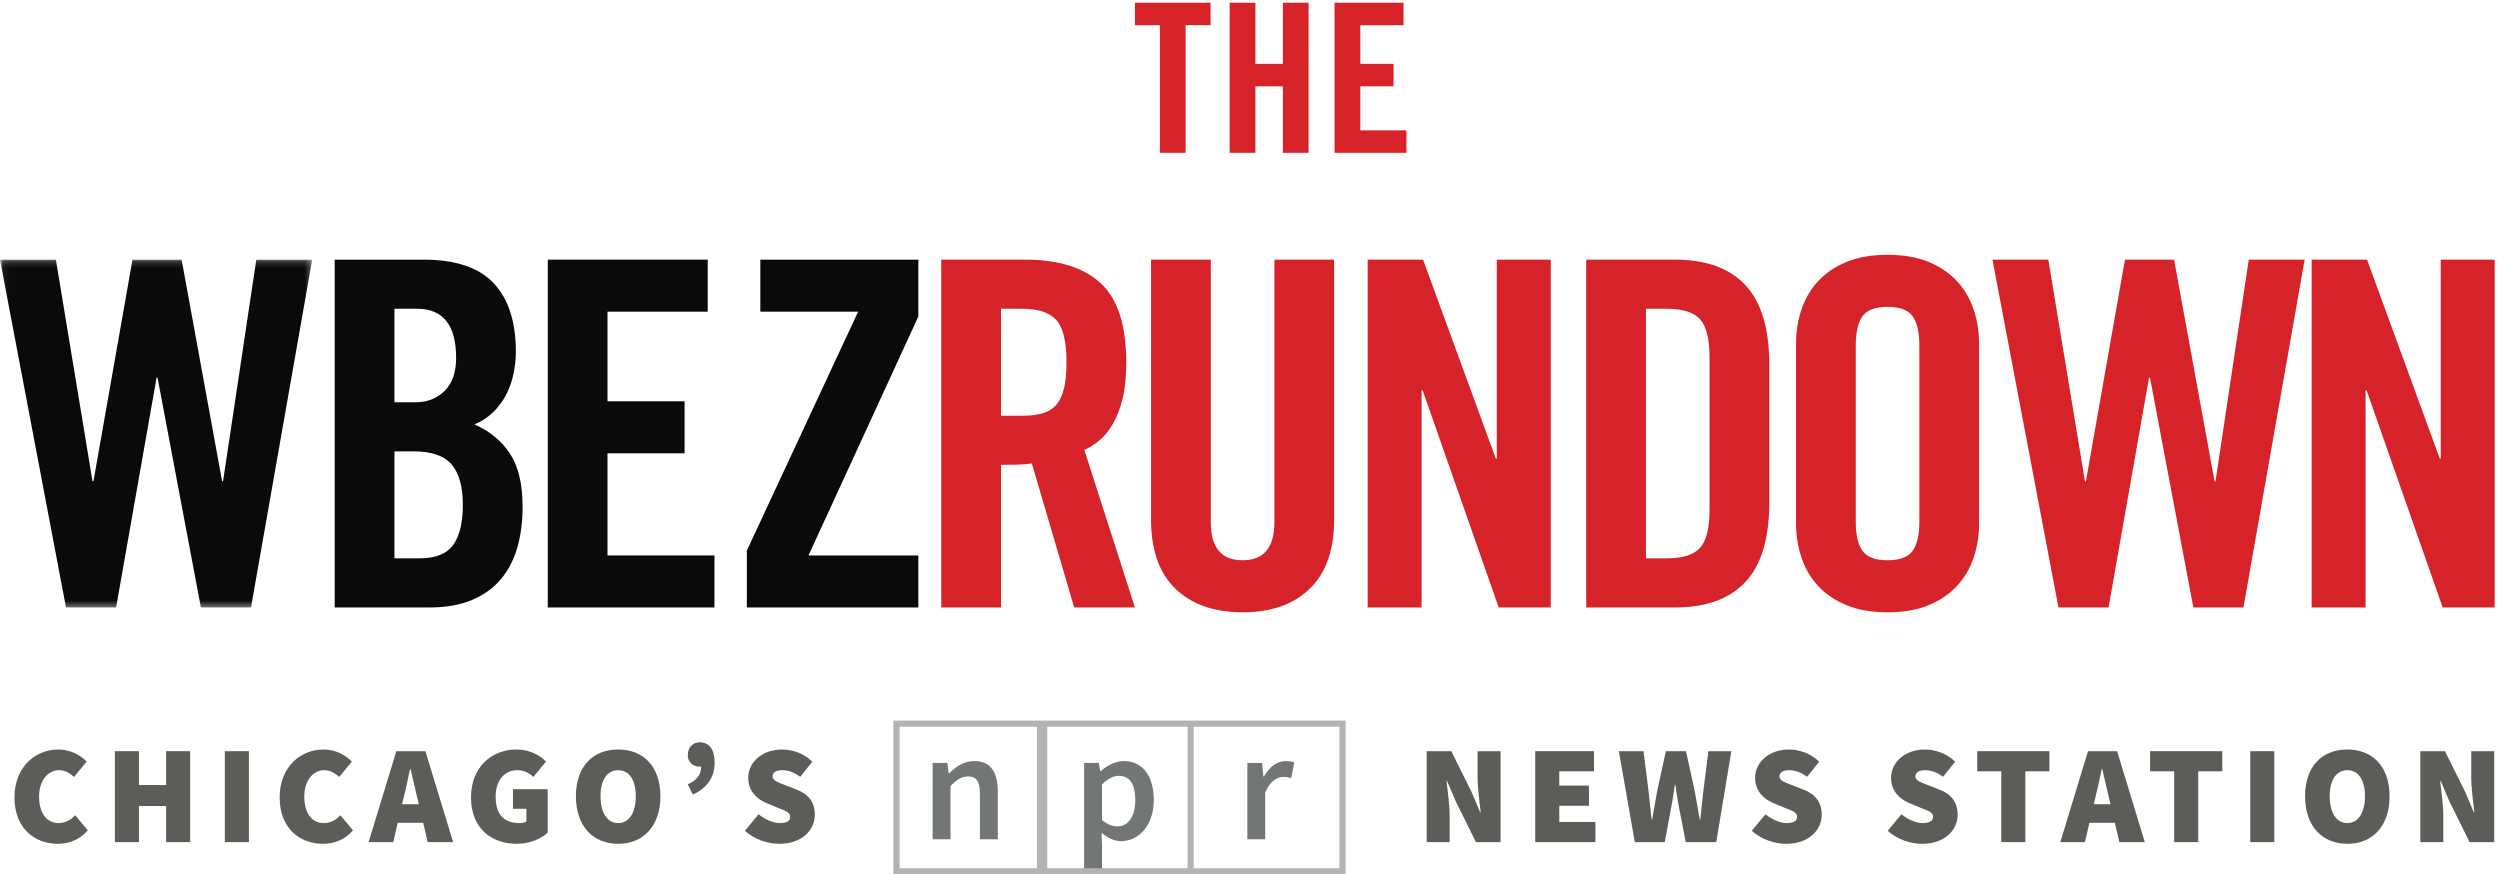 <?xml version="1.0" encoding="UTF-8"?>
<svg width="406px" height="142px" viewBox="0 0 406 142" version="1.1" xmlns="http://www.w3.org/2000/svg" xmlns:xlink="http://www.w3.org/1999/xlink">
    <!-- Generator: Sketch 58 (84663) - https://sketch.com -->
    <title>wbez-daily-rundown-logo</title>
    <desc>Created with Sketch.</desc>
    <defs>
        <polygon id="path-1" points="0.06 0.165 50.7 0.165 50.7 56.654 0.06 56.654"></polygon>
    </defs>
    <g id="wbez-daily-rundown-logo" stroke="none" stroke-width="1" fill="none" fill-rule="evenodd">
        <g id="Group-3" transform="translate(0, 42)">
            <mask id="mask-2" fill="white">
                <use xlink:href="#path-1"></use>
            </mask>
            <g id="Clip-2"></g>
            <polyline id="Fill-1" fill="#0A0B09" mask="url(#mask-2)" points="21.516 0.165 29.497 0.165 36.069 36.155 36.225 36.155 41.625 0.165 50.7 0.165 40.763 56.654 32.626 56.654 25.585 19.333 25.428 19.333 18.857 56.654 10.719 56.654 0 0.165 9.076 0.165 15.023 36.155 15.179 36.155 21.516 0.165"></polyline>
        </g>
        <path d="M64.058,90.673 L68.127,90.673 C70.737,90.673 72.561,89.944 73.606,88.482 C74.646,87.023 75.168,84.857 75.168,81.988 C75.168,79.067 74.567,76.891 73.369,75.456 C72.166,74.022 70.111,73.304 67.188,73.304 L64.058,73.304 L64.058,90.673 Z M64.058,65.323 L67.579,65.323 C69.406,65.323 70.944,64.71 72.196,63.485 C73.448,62.26 74.074,60.473 74.074,58.124 C74.074,52.805 71.959,50.143 67.736,50.143 L64.058,50.143 L64.058,65.323 Z M54.356,42.165 L68.753,42.165 C73.966,42.165 77.776,43.442 80.177,45.998 C82.573,48.553 83.775,52.258 83.775,57.108 C83.775,58.309 83.642,59.522 83.386,60.747 C83.125,61.971 82.721,63.108 82.173,64.15 C81.621,65.193 80.921,66.132 80.058,66.965 C79.196,67.8 78.195,68.454 77.047,68.922 C79.551,70.016 81.478,71.608 82.834,73.694 C84.194,75.781 84.87,78.65 84.87,82.301 C84.87,84.65 84.598,86.814 84.047,88.796 C83.499,90.779 82.627,92.5 81.429,93.959 C80.226,95.421 78.663,96.569 76.731,97.402 C74.803,98.238 72.457,98.654 69.692,98.654 L54.356,98.654 L54.356,42.165 L54.356,42.165 Z" id="Fill-4" fill="#0A0B09"></path>
        <polyline id="Fill-5" fill="#0A0B09" points="88.957 98.654 88.957 42.165 114.933 42.165 114.933 50.614 98.659 50.614 98.659 65.166 111.177 65.166 111.177 73.617 98.659 73.617 98.659 90.203 116.027 90.203 116.027 98.654 88.957 98.654"></polyline>
        <polyline id="Fill-6" fill="#0A0B09" points="123.477 50.614 123.477 42.165 149.14 42.165 149.14 51.395 131.301 90.203 149.14 90.203 149.14 98.654 121.286 98.654 121.286 89.421 139.36 50.614 123.477 50.614"></polyline>
        <path d="M162.561,67.515 L166.004,67.515 C167.305,67.515 168.414,67.384 169.329,67.123 C170.241,66.861 170.983,66.393 171.557,65.715 C172.131,65.038 172.548,64.138 172.809,63.014 C173.071,61.895 173.201,60.5 173.201,58.829 C173.201,55.492 172.654,53.21 171.557,51.982 C170.463,50.757 168.612,50.143 166.004,50.143 L162.561,50.143 L162.561,67.515 Z M162.561,98.654 L152.86,98.654 L152.86,42.165 L166.472,42.165 C171.897,42.165 175.991,43.442 178.757,45.998 C181.52,48.553 182.902,52.832 182.902,58.829 C182.902,61.126 182.708,63.081 182.316,64.697 C181.926,66.315 181.404,67.685 180.751,68.804 C180.1,69.928 179.368,70.827 178.562,71.505 C177.751,72.183 176.93,72.706 176.097,73.068 L184.312,98.654 L174.453,98.654 L167.569,75.259 C166.943,75.365 166.172,75.429 165.26,75.456 C164.348,75.483 163.446,75.496 162.561,75.496 L162.561,98.654 L162.561,98.654 Z" id="Fill-7" fill="#D6232A"></path>
        <path d="M186.932,42.165 L196.634,42.165 L196.634,84.805 C196.634,88.926 198.353,90.986 201.797,90.986 C205.24,90.986 206.961,88.926 206.961,84.805 L206.961,42.165 L216.662,42.165 L216.662,84.413 C216.662,89.318 215.346,93.047 212.711,95.603 C210.076,98.159 206.438,99.436 201.797,99.436 C197.153,99.436 193.515,98.159 190.883,95.603 C188.248,93.047 186.932,89.318 186.932,84.413 L186.932,42.165" id="Fill-8" fill="#D6232A"></path>
        <polyline id="Fill-9" fill="#D6232A" points="222.109 98.654 222.109 42.165 231.105 42.165 242.922 74.478 243.077 74.478 243.077 42.165 251.839 42.165 251.839 98.654 243.389 98.654 231.026 63.366 230.871 63.366 230.871 98.654 222.109 98.654"></polyline>
        <path d="M267.303,90.673 L270.667,90.673 C273.274,90.673 275.086,90.099 276.104,88.951 C277.122,87.804 277.63,85.744 277.63,82.772 L277.63,58.047 C277.63,55.073 277.122,53.015 276.104,51.866 C275.086,50.72 273.274,50.143 270.667,50.143 L267.303,50.143 L267.303,90.673 Z M257.601,42.165 L271.998,42.165 C277.055,42.165 280.876,43.547 283.459,46.311 C286.042,49.076 287.331,53.379 287.331,59.221 L287.331,81.598 C287.331,87.44 286.042,91.743 283.459,94.506 C280.876,97.272 277.055,98.654 271.998,98.654 L257.601,98.654 L257.601,42.165 L257.601,42.165 Z" id="Fill-10" fill="#D6232A"></path>
        <path d="M301.375,84.726 C301.375,86.865 301.74,88.443 302.47,89.461 C303.199,90.479 304.554,90.986 306.539,90.986 C308.52,90.986 309.876,90.479 310.608,89.461 C311.338,88.443 311.702,86.865 311.702,84.726 L311.702,56.09 C311.702,53.954 311.338,52.374 310.608,51.358 C309.876,50.34 308.52,49.83 306.539,49.83 C304.554,49.83 303.199,50.34 302.47,51.358 C301.74,52.374 301.375,53.954 301.375,56.09 L301.375,84.726 Z M291.674,55.857 C291.674,53.875 291.972,51.997 292.573,50.222 C293.173,48.45 294.085,46.912 295.311,45.606 C296.537,44.304 298.075,43.272 299.928,42.515 C301.779,41.761 303.983,41.381 306.539,41.381 C309.095,41.381 311.298,41.761 313.149,42.515 C315,43.272 316.541,44.304 317.765,45.606 C318.991,46.912 319.905,48.45 320.504,50.222 C321.103,51.997 321.403,53.875 321.403,55.857 L321.403,84.962 C321.403,86.944 321.103,88.822 320.504,90.594 C319.905,92.369 318.991,93.907 317.765,95.211 C316.541,96.515 315,97.545 313.149,98.302 C311.298,99.056 309.095,99.436 306.539,99.436 C303.983,99.436 301.779,99.056 299.928,98.302 C298.075,97.545 296.537,96.515 295.311,95.211 C294.085,93.907 293.173,92.369 292.573,90.594 C291.972,88.822 291.674,86.944 291.674,84.962 L291.674,55.857 L291.674,55.857 Z" id="Fill-11" fill="#D6232A"></path>
        <polyline id="Fill-12" fill="#D6232A" points="345.093 42.165 353.07 42.165 359.644 78.155 359.8 78.155 365.2 42.165 374.274 42.165 364.34 98.654 356.201 98.654 349.159 61.333 349.004 61.333 342.43 98.654 334.294 98.654 323.575 42.165 332.65 42.165 338.597 78.155 338.753 78.155 345.093 42.165"></polyline>
        <g id="Group-18" transform="translate(184, 0)" fill="#D6232A">
            <polyline id="Fill-13" points="191.408 98.654 191.408 42.165 200.405 42.165 212.22 74.478 212.376 74.478 212.376 42.165 221.138 42.165 221.138 98.654 212.689 98.654 200.326 63.366 200.171 63.366 200.171 98.654 191.408 98.654"></polyline>
            <polyline id="Fill-15" points="4.362 4.089 0.312 4.089 0.312 0.445 12.598 0.445 12.598 4.089 8.548 4.089 8.548 24.817 4.362 24.817 4.362 4.089"></polyline>
            <polyline id="Fill-16" points="15.694 24.817 15.694 0.445 19.878 0.445 19.878 10.368 24.336 10.368 24.336 0.445 28.519 0.445 28.519 24.817 24.336 24.817 24.336 14.014 19.878 14.014 19.878 24.817 15.694 24.817"></polyline>
            <polyline id="Fill-17" points="32.729 24.817 32.729 0.445 43.935 0.445 43.935 4.089 36.914 4.089 36.914 10.368 42.315 10.368 42.315 14.014 36.914 14.014 36.914 21.17 44.409 21.17 44.409 24.817 32.729 24.817"></polyline>
        </g>
        <path d="M2.35,129.489 C2.35,124.535 5.759,121.718 9.485,121.718 C11.44,121.718 13.03,122.627 14.074,123.673 L12.031,126.172 C11.304,125.536 10.577,125.083 9.576,125.083 C7.848,125.083 6.35,126.672 6.35,129.354 C6.35,132.125 7.622,133.67 9.53,133.67 C10.666,133.67 11.576,133.081 12.211,132.398 L14.257,134.853 C13.008,136.307 11.304,137.034 9.394,137.034 C5.623,137.034 2.35,134.535 2.35,129.489" id="Fill-19" fill="#5C5C59"></path>
        <polyline id="Fill-20" fill="#5C5C59" points="18.659 121.992 22.568 121.992 22.568 127.491 26.977 127.491 26.977 121.992 30.884 121.992 30.884 136.76 26.977 136.76 26.977 130.899 22.568 130.899 22.568 136.76 18.659 136.76 18.659 121.992"></polyline>
        <polygon id="Fill-21" fill="#5C5C59" points="36.514 136.76 40.423 136.76 40.423 121.992 36.514 121.992"></polygon>
        <path d="M45.416,129.489 C45.416,124.535 48.825,121.718 52.552,121.718 C54.506,121.718 56.096,122.627 57.141,123.673 L55.098,126.172 C54.371,125.536 53.643,125.083 52.643,125.083 C50.915,125.083 49.416,126.672 49.416,129.354 C49.416,132.125 50.688,133.67 52.596,133.67 C53.732,133.67 54.642,133.081 55.278,132.398 L57.324,134.853 C56.074,136.307 54.371,137.034 52.46,137.034 C48.689,137.034 45.416,134.535 45.416,129.489" id="Fill-22" fill="#5C5C59"></path>
        <path d="M65.294,130.604 L68.02,130.604 L67.771,129.581 C67.407,128.171 67.044,126.377 66.68,124.9 L66.588,124.9 C66.27,126.399 65.908,128.171 65.543,129.581 L65.294,130.604 Z M64.363,121.992 L69.088,121.992 L73.588,136.76 L69.452,136.76 L68.725,133.626 L64.59,133.626 L63.863,136.76 L59.865,136.76 L64.363,121.992 L64.363,121.992 Z" id="Fill-23" fill="#5C5C59"></path>
        <path d="M76.492,129.489 C76.492,124.535 79.901,121.718 83.854,121.718 C86.035,121.718 87.625,122.627 88.67,123.673 L86.624,126.172 C85.897,125.536 85.17,125.083 83.99,125.083 C81.991,125.083 80.49,126.672 80.49,129.354 C80.49,132.125 81.717,133.67 84.354,133.67 C84.761,133.67 85.217,133.579 85.488,133.398 L85.488,131.353 L83.307,131.353 L83.307,128.171 L88.944,128.171 L88.944,135.215 C87.899,136.216 86.035,137.034 83.945,137.034 C79.809,137.034 76.492,134.535 76.492,129.489" id="Fill-24" fill="#5C5C59"></path>
        <path d="M103.251,129.307 C103.251,126.626 102.162,125.083 100.39,125.083 C98.618,125.083 97.526,126.626 97.526,129.307 C97.526,131.989 98.618,133.67 100.39,133.67 C102.162,133.67 103.251,131.989 103.251,129.307 Z M93.528,129.307 C93.528,124.444 96.301,121.718 100.39,121.718 C104.479,121.718 107.252,124.469 107.252,129.307 C107.252,134.17 104.479,137.034 100.39,137.034 C96.301,137.034 93.528,134.17 93.528,129.307 L93.528,129.307 Z" id="Fill-25" fill="#5C5C59"></path>
        <path d="M111.696,127.366 C113.15,126.73 113.877,125.82 113.877,124.482 C113.81,124.504 113.72,124.504 113.65,124.504 C112.558,124.504 111.696,123.777 111.696,122.641 C111.696,121.369 112.514,120.551 113.65,120.551 C115.24,120.551 116.058,121.778 116.058,123.868 C116.058,126.141 114.922,127.913 112.514,129.049 L111.696,127.366" id="Fill-26" fill="#5C5C59"></path>
        <path d="M120.968,134.919 L123.194,132.238 C124.239,133.081 125.557,133.67 126.649,133.67 C127.83,133.67 128.33,133.285 128.33,132.625 C128.33,131.92 127.581,131.693 126.331,131.192 L124.49,130.421 C122.9,129.785 121.512,128.444 121.512,126.308 C121.512,123.786 123.785,121.718 127.012,121.718 C128.693,121.718 130.556,122.354 131.919,123.695 L129.967,126.15 C128.966,125.445 128.103,125.083 127.012,125.083 C126.058,125.083 125.466,125.423 125.466,126.081 C125.466,126.786 126.306,127.035 127.647,127.557 L129.444,128.262 C131.283,128.989 132.328,130.261 132.328,132.307 C132.328,134.806 130.238,137.034 126.558,137.034 C124.695,137.034 122.558,136.352 120.968,134.919" id="Fill-27" fill="#5C5C59"></path>
        <path d="M231.694,121.992 L235.692,121.992 L238.965,128.58 L240.373,131.898 L240.464,131.898 C240.281,130.308 239.964,128.08 239.964,126.263 L239.964,121.992 L243.69,121.992 L243.69,136.76 L239.692,136.76 L236.419,130.148 L235.012,126.855 L234.921,126.855 C235.102,128.536 235.421,130.67 235.421,132.489 L235.421,136.76 L231.694,136.76 L231.694,121.992" id="Fill-28" fill="#5C5C59"></path>
        <polyline id="Fill-29" fill="#5C5C59" points="249.322 121.992 258.865 121.992 258.865 125.262 253.228 125.262 253.228 127.582 258.047 127.582 258.047 130.853 253.228 130.853 253.228 133.487 259.093 133.487 259.093 136.76 249.322 136.76 249.322 121.992"></polyline>
        <path d="M262.902,121.992 L266.903,121.992 L267.721,128.444 C267.879,129.99 268.061,131.535 268.219,133.081 L268.31,133.081 C268.584,131.535 268.855,129.968 269.129,128.444 L270.538,121.992 L273.809,121.992 L275.219,128.444 C275.49,129.921 275.763,131.511 276.037,133.081 L276.126,133.081 C276.286,131.511 276.469,129.943 276.626,128.444 L277.444,121.992 L281.172,121.992 L278.717,136.76 L273.764,136.76 L272.629,130.899 C272.402,129.763 272.22,128.536 272.084,127.444 L271.993,127.444 C271.833,128.536 271.675,129.763 271.445,130.899 L270.356,136.76 L265.493,136.76 L262.902,121.992" id="Fill-30" fill="#5C5C59"></path>
        <path d="M284.484,134.919 L286.71,132.238 C287.755,133.081 289.073,133.67 290.165,133.67 C291.345,133.67 291.846,133.285 291.846,132.625 C291.846,131.92 291.096,131.693 289.847,131.192 L288.006,130.421 C286.416,129.785 285.028,128.444 285.028,126.308 C285.028,123.786 287.301,121.718 290.527,121.718 C292.209,121.718 294.072,122.354 295.434,123.695 L293.482,126.15 C292.482,125.445 291.619,125.083 290.527,125.083 C289.574,125.083 288.982,125.423 288.982,126.081 C288.982,126.786 289.822,127.035 291.163,127.557 L292.96,128.262 C294.799,128.989 295.844,130.261 295.844,132.307 C295.844,134.806 293.754,137.034 290.074,137.034 C288.211,137.034 286.074,136.352 284.484,134.919" id="Fill-31" fill="#5C5C59"></path>
        <path d="M306.563,134.919 L308.789,132.238 C309.834,133.081 311.152,133.67 312.244,133.67 C313.425,133.67 313.926,133.285 313.926,132.625 C313.926,131.92 313.176,131.693 311.927,131.192 L310.085,130.421 C308.495,129.785 307.108,128.444 307.108,126.308 C307.108,123.786 309.381,121.718 312.606,121.718 C314.288,121.718 316.151,122.354 317.513,123.695 L315.561,126.15 C314.561,125.445 313.698,125.083 312.606,125.083 C311.653,125.083 311.061,125.423 311.061,126.081 C311.061,126.786 311.901,127.035 313.242,127.557 L315.039,128.262 C316.878,128.989 317.923,130.261 317.923,132.307 C317.923,134.806 315.833,137.034 312.153,137.034 C310.29,137.034 308.153,136.352 306.563,134.919" id="Fill-32" fill="#5C5C59"></path>
        <polyline id="Fill-33" fill="#5C5C59" points="325.01 125.262 321.1 125.262 321.1 121.992 332.825 121.992 332.825 125.262 328.916 125.262 328.916 136.76 325.01 136.76 325.01 125.262"></polyline>
        <path d="M340.024,130.604 L342.751,130.604 L342.502,129.581 C342.137,128.171 341.774,126.377 341.41,124.9 L341.321,124.9 C341.003,126.399 340.638,128.171 340.273,129.581 L340.024,130.604 Z M339.093,121.992 L343.82,121.992 L348.318,136.76 L344.182,136.76 L343.455,133.626 L339.319,133.626 L338.593,136.76 L334.595,136.76 L339.093,121.992 L339.093,121.992 Z" id="Fill-34" fill="#5C5C59"></path>
        <polyline id="Fill-35" fill="#5C5C59" points="353.085 125.262 349.176 125.262 349.176 121.992 360.901 121.992 360.901 125.262 356.994 125.262 356.994 136.76 353.085 136.76 353.085 125.262"></polyline>
        <polygon id="Fill-36" fill="#5C5C59" points="365.443 136.76 369.349 136.76 369.349 121.992 365.443 121.992"></polygon>
        <path d="M384.069,129.307 C384.069,126.626 382.98,125.083 381.208,125.083 C379.435,125.083 378.344,126.626 378.344,129.307 C378.344,131.989 379.435,133.67 381.208,133.67 C382.98,133.67 384.069,131.989 384.069,129.307 Z M374.345,129.307 C374.345,124.444 377.116,121.718 381.208,121.718 C385.297,121.718 388.069,124.469 388.069,129.307 C388.069,134.17 385.297,137.034 381.208,137.034 C377.116,137.034 374.345,134.17 374.345,129.307 L374.345,129.307 Z" id="Fill-37" fill="#5C5C59"></path>
        <path d="M393.063,121.992 L397.061,121.992 L400.334,128.58 L401.741,131.898 L401.833,131.898 C401.65,130.308 401.333,128.08 401.333,126.263 L401.333,121.992 L405.059,121.992 L405.059,136.76 L401.061,136.76 L397.788,130.148 L396.381,126.855 L396.29,126.855 C396.471,128.536 396.79,130.67 396.79,132.489 L396.79,136.76 L393.063,136.76 L393.063,121.992" id="Fill-38" fill="#5C5C59"></path>
        <path d="M151.46,123.9 L153.86,123.9 L154.062,125.566 L154.164,125.566 C155.273,124.481 156.536,123.597 158.229,123.597 C160.882,123.597 162.043,125.391 162.043,128.523 L162.043,136.3 L159.139,136.3 L159.139,128.9 C159.139,126.854 158.558,126.098 157.194,126.098 C156.106,126.098 155.399,126.627 154.364,127.638 L154.364,136.3 L151.46,136.3 L151.46,123.9" id="Fill-39" fill="#737676"></path>
        <path d="M184.37,129.936 C184.37,127.46 183.562,125.997 181.691,125.997 C180.784,125.997 179.924,126.451 178.965,127.385 L178.965,133.169 C179.874,133.925 180.732,134.205 181.466,134.205 C183.107,134.205 184.37,132.739 184.37,129.936 Z M176.061,123.9 L178.458,123.9 L178.661,125.213 L178.762,125.213 C179.798,124.328 181.137,123.597 182.499,123.597 C185.581,123.597 187.376,126.07 187.376,129.911 C187.376,134.152 184.825,136.605 182.072,136.605 C180.984,136.605 179.899,136.098 178.888,135.24 L178.965,137.311 L178.965,141.199 L176.061,141.199 L176.061,123.9 L176.061,123.9 Z" id="Fill-40" fill="#737676"></path>
        <path d="M202.569,123.9 L204.967,123.9 L205.169,126.098 L205.27,126.098 C206.155,124.481 207.468,123.597 208.783,123.597 C209.413,123.597 209.815,123.673 210.196,123.849 L209.689,126.375 C209.262,126.249 208.933,126.172 208.402,126.172 C207.418,126.172 206.229,126.854 205.473,128.722 L205.473,136.3 L202.569,136.3 L202.569,123.9" id="Fill-41" fill="#737676"></path>
        <path d="M168.897,141.501 L193.358,141.501 L193.358,117.523 L168.897,117.523 L168.897,141.501 Z M193.358,141.501 L218.029,141.501 L218.029,117.523 L193.358,117.523 L193.358,141.501 Z M145.593,141.501 L169.57,141.501 L169.57,117.523 L145.593,117.523 L145.593,141.501 Z" id="Stroke-42" stroke="#B3B3B1"></path>
    </g>
</svg>